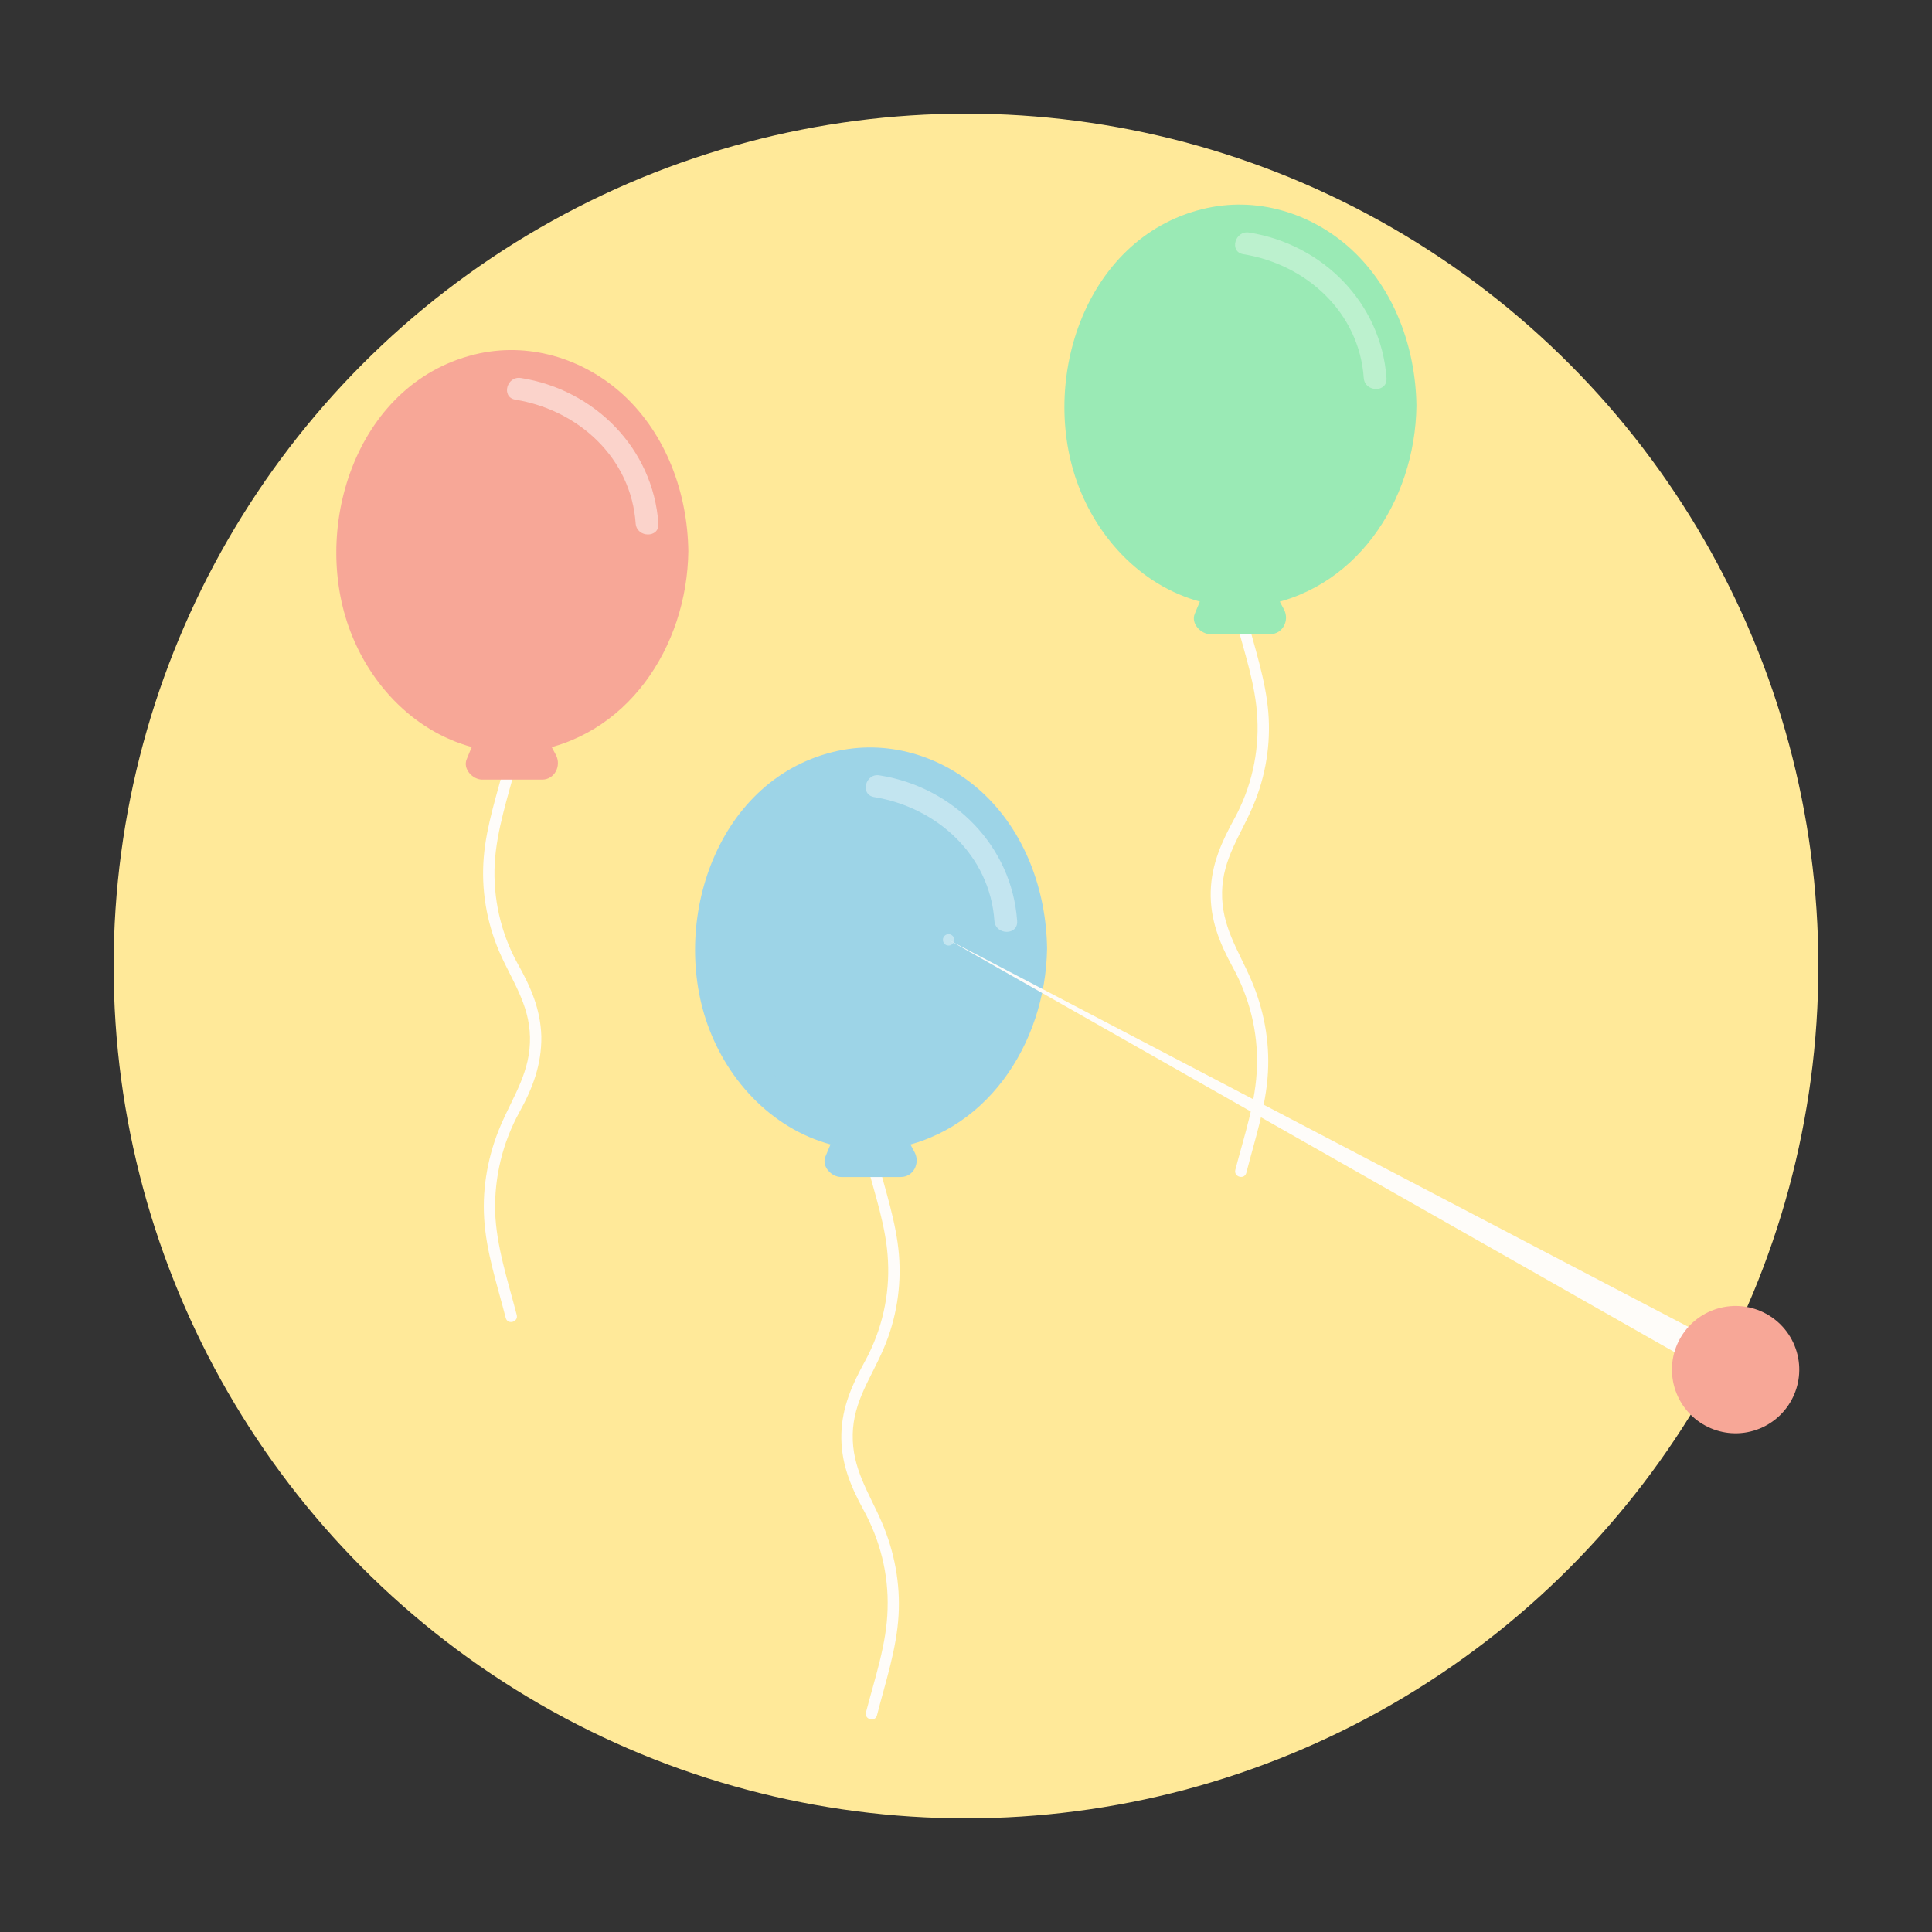 <?xml version="1.0" encoding="utf-8"?>
<!-- Generator: Adobe Illustrator 26.0.1, SVG Export Plug-In . SVG Version: 6.00 Build 0)  -->
<svg version="1.1" xmlns="http://www.w3.org/2000/svg" xmlns:xlink="http://www.w3.org/1999/xlink" x="0px" y="0px"
	 viewBox="0 0 510 510" style="enable-background:new 0 0 510 510;" xml:space="preserve">
<rect x="0" y="0" width="510" height="510" fill="#333333" stroke="none"/>
<style type="text/css">
	.st0{fill:#FFE999;}
	.st1{display:none;}
	.st2{display:inline;}
	.st3{fill:#F7A797;}
	.st4{fill:#FEFCF9;}
	.st5{fill:#FBD3CB;}
	.st6{fill:#9DD4E7;}
	.st7{fill:#C3E5F0;}
	.st8{fill:#9AEAB5;}
	.st9{fill:#BCF1CE;}
</style>
<g id="Layer_1">
	<g>
		<circle class="st0" cx="255" cy="255" r="225"/>
	</g>
</g>
<g id="Layer_2">
	<g class="st1">
		<g class="st2">
			<path class="st3" d="M436.3,79.7c-36.6-37.8-84.8-63.9-136.7-73.1c-53-9.4-108.1-1.9-156.5,21.8C96.5,51.3,57.2,89.1,32.5,134.8
				C7.4,181.2-2.6,235.2,4.2,287.6c5.9,44.9,23.7,87.3,51.5,123c27.4,35.1,63.9,62.3,105.2,79c43,17.4,90.7,22,136.4,14.4
				c44.1-7.4,85.7-27,120-55.8c34.1-28.6,60.1-66.3,75.2-108.1c17.4-48.2,19.3-101.9,5.9-151.4c-3.7-13.7-8.7-27.1-14.7-40
				c-1.7-3.7-7-4.5-10.3-2.7c-3.8,2.2-4.4,6.6-2.7,10.3c39.5,86.3,22.7,190.7-41.8,260.1c-58.9,63.4-149.6,90.3-233.5,68.7
				c-81.5-21-147.4-85.7-169.8-166.9c-12.7-46.3-11-96,4.7-141.4C46.5,130,77.8,88.7,118.4,60.4c41.3-28.8,90.9-43.8,141.2-42.8
				c50.3,1,99.5,18.3,139.5,48.8c9.5,7.3,18.4,15.3,26.7,23.9C432.4,97.2,443,86.6,436.3,79.7L436.3,79.7z"/>
		</g>
	</g>
	<g>
		<g>
			<g>
				<path class="st4" d="M133.4,201.1c-2.1,8.3-5,16.7-5.7,25.2c-0.7,8.4,0.7,16.9,4,24.7c3.3,7.7,8,13.9,8.2,22.7
					c0.2,9.1-4.3,15.4-7.7,23.3c-3.3,7.7-4.9,16.2-4.4,24.5c0.5,8.9,3.5,17.8,5.7,26.4c0.5,1.9,3.4,1.1,2.9-0.8
					c-2.3-8.9-5.4-18.1-5.7-27.3c-0.2-9.2,2-18.2,6.4-26.2c3.5-6.3,5.9-12.6,5.8-20c-0.2-7.2-2.8-13.1-6.3-19.3
					c-4.4-8-6.5-17.2-6-26.4c0.5-8.8,3.5-17.6,5.7-26.1C136.7,200,133.8,199.2,133.4,201.1L133.4,201.1z"/>
			</g>
		</g>
		<g>
			<path class="st3" d="M177.5,145.5c0-27-19-48.9-42.3-48.9s-42.3,21.9-42.3,48.9c0,25.2,16.4,45.9,37.6,48.6l-3.1,7.4H143
				l-3.8-7.3C160.7,191.8,177.5,170.9,177.5,145.5z"/>
			<g>
				<path class="st3" d="M181.7,145.5c-0.2-15.3-5.8-30.8-17.2-41.3c-10.6-9.7-25.2-14.1-39.3-10.6c-31.6,7.8-43.7,46.8-32.1,74.6
					c6.3,15.2,19.5,27.5,36.2,30c-1-1.7-2-3.5-3-5.2c-1,2.5-2.1,4.9-3.1,7.4c-1.1,2.6,1.6,5.4,4.1,5.4c5.3,0,10.5,0,15.8,0
					c3.3,0,5.1-3.6,3.7-6.4c-1.3-2.4-2.6-4.9-3.8-7.3c-1.2,2.1-2.4,4.2-3.7,6.4C165.5,195.1,181.4,170.7,181.7,145.5
					c0.1-5.5-8.4-5.5-8.5,0c-0.3,20.1-12.5,41.7-34.1,44.5c-3.2,0.4-5.3,3.3-3.7,6.4c1.3,2.4,2.6,4.9,3.8,7.3
					c1.2-2.1,2.4-4.2,3.7-6.4c-5.3,0-10.5,0-15.8,0c1.4,1.8,2.7,3.6,4.1,5.4c1-2.5,2.1-4.9,3.1-7.4c0.8-1.9-0.9-4.9-3-5.2
					c-27.1-4-39.6-34.7-32.4-59.1c7.1-24,34.2-39.5,56.3-23.3c11.9,8.8,17.6,23.4,17.8,37.9C173.3,150.9,181.8,150.9,181.7,145.5z"
					/>
			</g>
		</g>
		<g>
			<g>
				<path class="st5" d="M136,105.5c16.7,2.7,30.6,15.4,31.8,32.7c0.3,3.8,6.3,3.9,6,0c-1.4-19.8-16.8-35.3-36.2-38.4
					C133.8,99.1,132.2,104.8,136,105.5L136,105.5z"/>
			</g>
		</g>
	</g>
	<g>
		<g>
			<g>
				<path class="st4" d="M228.7,306.7c2.2,8.5,5.3,17.3,5.7,26.1c0.5,9.1-1.6,18.3-6,26.4c-3.4,6.2-6.1,12.1-6.3,19.3
					c-0.2,7.4,2.3,13.6,5.8,20c4.4,8,6.7,17,6.4,26.2c-0.2,9.2-3.4,18.4-5.7,27.3c-0.5,1.9,2.4,2.7,2.9,0.8
					c2.2-8.6,5.2-17.5,5.7-26.4c0.5-8.4-1.1-16.8-4.4-24.5c-3.4-7.9-7.9-14.2-7.7-23.3c0.2-8.8,4.9-14.9,8.2-22.7
					c3.3-7.7,4.7-16.3,4-24.7c-0.7-8.5-3.6-17-5.7-25.2C231.1,304.1,228.2,304.9,228.7,306.7L228.7,306.7z"/>
			</g>
		</g>
		<g>
			<path class="st6" d="M272.1,250.4c0-27-19-48.9-42.3-48.9s-42.3,21.9-42.3,48.9c0,25.2,16.4,45.9,37.6,48.6l-3.1,7.4h15.8
				l-3.8-7.3C255.3,296.7,272.1,275.8,272.1,250.4z"/>
			<g>
				<path class="st6" d="M276.4,250.4c-0.2-15.3-5.8-30.8-17.2-41.3c-10.6-9.7-25.2-14.1-39.3-10.6c-31.6,7.8-43.7,46.8-32.1,74.6
					c6.3,15.2,19.5,27.5,36.2,30c-1-1.7-2-3.5-3-5.2c-1,2.5-2.1,4.9-3.1,7.4c-1.1,2.6,1.6,5.4,4.1,5.4c5.3,0,10.5,0,15.8,0
					c3.3,0,5.1-3.6,3.7-6.4c-1.3-2.4-2.6-4.9-3.8-7.3c-1.2,2.1-2.4,4.2-3.7,6.4C260.1,300,276,275.6,276.4,250.4
					c0.1-5.5-8.4-5.5-8.5,0c-0.3,20.1-12.5,41.7-34.1,44.5c-3.2,0.4-5.3,3.3-3.7,6.4c1.3,2.4,2.6,4.9,3.8,7.3
					c1.2-2.1,2.4-4.2,3.7-6.4c-5.3,0-10.5,0-15.8,0c1.4,1.8,2.7,3.6,4.1,5.4c1-2.5,2.1-4.9,3.1-7.4c0.8-1.9-0.9-4.9-3-5.2
					c-27.1-4-39.6-34.7-32.4-59.1c7.1-24,34.2-39.5,56.3-23.3c11.9,8.8,17.6,23.4,17.8,37.9C268,255.8,276.4,255.8,276.4,250.4z"/>
			</g>
		</g>
		<g>
			<g>
				<path class="st7" d="M230.7,210.4c16.7,2.7,30.6,15.4,31.8,32.7c0.3,3.8,6.3,3.9,6,0c-1.4-19.8-16.8-35.3-36.2-38.4
					C228.5,203.9,226.9,209.7,230.7,210.4L230.7,210.4z"/>
			</g>
		</g>
	</g>
	<g>
		<g>
			<g>
				<path class="st4" d="M326.2,163.5c2.2,8.5,5.3,17.3,5.7,26.1c0.5,9.1-1.6,18.3-6,26.4c-3.4,6.2-6.1,12.1-6.3,19.3
					c-0.2,7.4,2.3,13.6,5.8,20c4.4,8,6.7,17,6.4,26.2c-0.2,9.2-3.4,18.4-5.7,27.3c-0.5,1.9,2.4,2.7,2.9,0.8
					c2.2-8.6,5.2-17.5,5.7-26.4c0.5-8.4-1.1-16.8-4.4-24.5c-3.4-7.9-7.9-14.2-7.7-23.3c0.2-8.8,4.9-14.9,8.2-22.7
					c3.3-7.7,4.7-16.3,4-24.7c-0.7-8.5-3.6-17-5.7-25.2C328.6,160.9,325.7,161.6,326.2,163.5L326.2,163.5z"/>
			</g>
		</g>
		<g>
			<path class="st8" d="M369.7,107.1c0-27-19-48.9-42.3-48.9S285,80.1,285,107.1c0,25.2,16.4,45.9,37.6,48.6l-3.1,7.4h15.8l-3.8-7.3
				C352.9,153.5,369.7,132.6,369.7,107.1z"/>
			<g>
				<path class="st8" d="M373.9,107.1c-0.2-15.3-5.8-30.8-17.2-41.3c-10.6-9.7-25.2-14.1-39.3-10.6c-31.6,7.8-43.7,46.8-32.1,74.6
					c6.3,15.2,19.5,27.5,36.2,30c-1-1.7-2-3.5-3-5.2c-1,2.5-2.1,4.9-3.1,7.4c-1.1,2.6,1.6,5.4,4.1,5.4c5.3,0,10.5,0,15.8,0
					c3.3,0,5.1-3.6,3.7-6.4c-1.3-2.4-2.6-4.9-3.8-7.3c-1.2,2.1-2.4,4.2-3.7,6.4C357.6,156.7,373.6,132.4,373.9,107.1
					c0.1-5.5-8.4-5.5-8.5,0c-0.3,20.1-12.5,41.7-34.1,44.5c-3.2,0.4-5.3,3.3-3.7,6.4c1.3,2.4,2.6,4.9,3.8,7.3
					c1.2-2.1,2.4-4.2,3.7-6.4c-5.3,0-10.5,0-15.8,0c1.4,1.8,2.7,3.6,4.1,5.4c1-2.5,2.1-4.9,3.1-7.4c0.8-1.9-0.9-4.9-3-5.2
					c-27.1-4-39.6-34.7-32.4-59.1c7.1-24,34.2-39.5,56.3-23.3c11.9,8.8,17.6,23.4,17.8,37.9C365.5,112.6,374,112.6,373.9,107.1z"/>
			</g>
		</g>
		<g>
			<g>
				<path class="st9" d="M328.2,67.1c16.7,2.7,30.6,15.4,31.8,32.7c0.3,3.8,6.3,3.9,6,0c-1.4-19.8-16.8-35.3-36.2-38.4
					C326,60.7,324.4,66.5,328.2,67.1L328.2,67.1z"/>
			</g>
		</g>
	</g>
	<circle class="st7" cx="250.4" cy="248.1" r="1.5"/>
	<g>
		<polygon class="st4" points="445.5,358.9 250.4,248.1 449.2,352.1 		"/>
		
			<ellipse transform="matrix(0.959 -0.284 0.284 0.959 -83.799 145.067)" class="st3" cx="458.1" cy="361.4" rx="16.8" ry="16.8"/>
	</g>
</g>
</svg>
